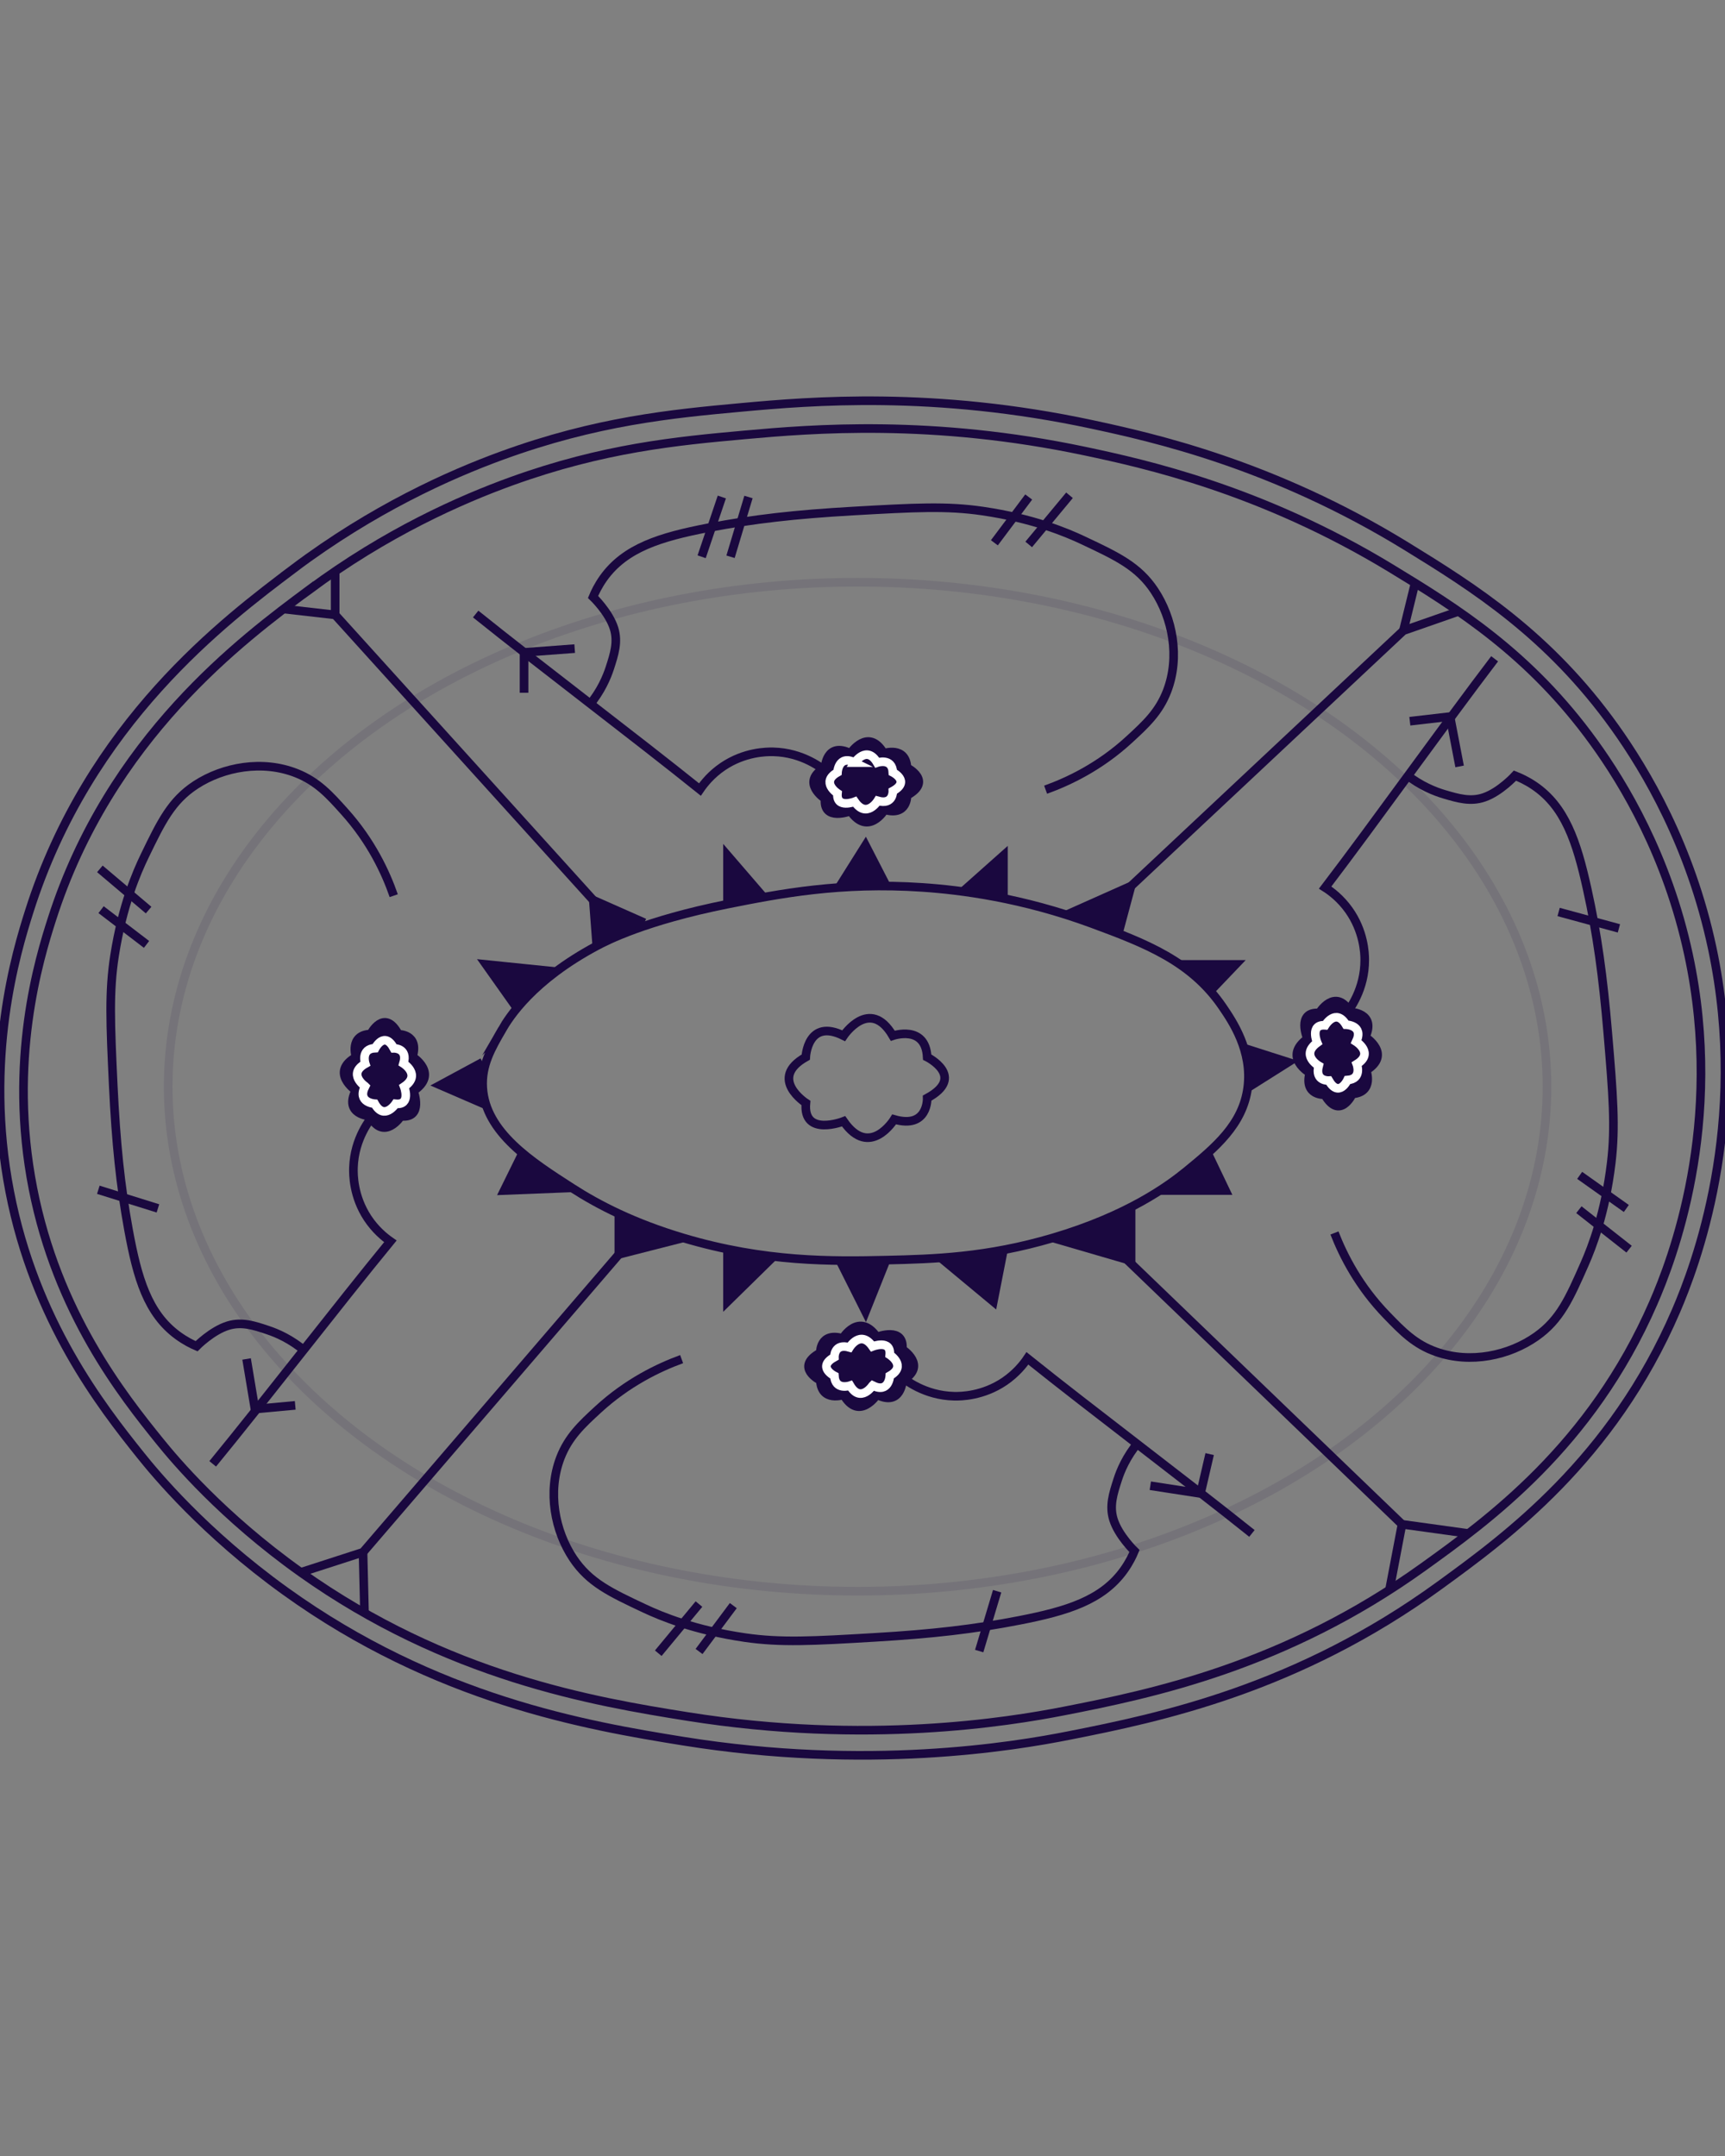 <?xml version="1.0" encoding="UTF-8"?>
<svg id="Layer_4" data-name="Layer 4" xmlns="http://www.w3.org/2000/svg" viewBox="0 0 200 250">
  <rect x="0" y="0" width="200" height="250" fill="#808080" stroke="none"/>
  <defs>
    <style>
      .cls-1 {
        fill: #1a083f;
      }

      .cls-1, .cls-2, .cls-3, .cls-4 {
        stroke-miterlimit: 10;
      }

      .cls-1, .cls-2, .cls-4 {
        stroke: #1a083f;
      }

      .cls-2, .cls-3, .cls-4 {
        fill: none;
      }

      .cls-3 {
        stroke: #fff;
      }

      .cls-4 {
        opacity: .1;
      }
    </style>
  </defs>
  <path class="cls-2" d="m34.02,65.95c9.24-6.94,18.07-10.9,24.19-13.13,10.91-3.98,19.62-4.84,27.74-5.58,8.04-.74,22.41-1.94,40.64,1.97,7.13,1.53,21.01,4.63,36.45,14.12,7.84,4.82,16.51,10.27,24.19,21.01,3.58,5.01,8.76,13.71,11.29,25.61,4.34,20.47-2.02,36.97-4.19,42.03-7.44,17.31-19.75,26.27-27.42,31.85-16.48,11.99-32.42,15.33-42.9,17.4-6.54,1.3-23.46,4.1-44.83.66-11.18-1.8-28.64-4.81-46.12-17.4-9.4-6.77-15.04-13.6-16.77-15.76-4.53-5.66-12.25-15.55-15.16-30.54-2.99-15.41.75-27.75,2.26-32.51,6.93-21.9,22.74-33.79,30.64-39.73Z"/>
  <path class="cls-2" d="m35.82,68.41c8.98-6.67,17.57-10.47,23.52-12.62,10.61-3.83,19.08-4.65,26.97-5.36,7.82-.71,21.79-1.86,39.52,1.89,6.94,1.47,20.43,4.45,35.44,13.57,7.62,4.63,16.06,9.87,23.52,20.19,3.48,4.81,8.52,13.17,10.98,24.61,4.23,19.67-1.96,35.53-4.08,40.39-7.23,16.64-19.21,25.25-26.66,30.61-16.03,11.52-31.53,14.73-41.71,16.72-6.36,1.24-22.81,3.94-43.6.63-10.87-1.73-27.85-4.62-44.85-16.72-9.14-6.51-14.63-13.07-16.31-15.15-4.4-5.44-11.91-14.95-14.74-29.35-2.91-14.8.73-26.67,2.2-31.24,6.73-21.05,22.11-32.47,29.8-38.18Z"/>
  <path class="cls-2" d="m58.22,119.36c.79-1.37,3.5-5.69,10.97-9.68,1.13-.6,5.58-2.92,15.16-4.84,6.01-1.2,13.11-2.58,22.58-1.94,4.46.3,11.56,1.2,19.67,4.19,6.22,2.3,11.53,4.34,15.16,9.68,1.11,1.63,3.47,5.09,2.9,9.35-.56,4.26-3.73,6.92-7.1,9.68-2.09,1.7-6.79,5.17-15.48,7.74-7.68,2.27-13.79,2.45-19.35,2.58-6.19.14-14.03.26-23.54-2.58-5.68-1.7-9.77-3.79-12.9-5.81-4.68-3.01-10-6.42-10.32-11.61-.16-2.59.98-4.57,2.26-6.77Z"/>
  <polyline class="cls-2" points="72.29 108.26 38.86 71.3 38.86 66.25"/>
  <line class="cls-2" x1="32.88" y1="70.62" x2="38.86" y2="71.3"/>
  <polyline class="cls-2" points="126.44 142 162.55 176.75 161.12 184.24"/>
  <polyline class="cls-2" points="126.6 107 162.71 73.13 169.21 70.86"/>
  <line class="cls-2" x1="162.71" y1="73.13" x2="164.09" y2="67.51"/>
  <polyline class="cls-2" points="74.71 142.01 42.09 179.99 34.88 182.32"/>
  <line class="cls-2" x1="42.26" y1="187.03" x2="42.09" y2="179.99"/>
  <path class="cls-2" d="m95.96,89.61c-.65-.56-2.92-2.35-6.31-2.43-.82-.02-3.34.02-5.83,1.7-1.35.91-2.2,1.98-2.67,2.67-7.45-5.99-18.55-14.36-26-20.35"/>
  <path class="cls-2" d="m68.27,81.84c1.42-1.7,2.09-3.34,2.43-4.37.52-1.61.98-3.04.49-4.61-.59-1.88-2.43-3.64-2.43-3.64h0c.22-.54.6-1.33,1.21-2.19,2.52-3.52,6.6-4.76,12.14-5.83,5.22-1.01,10.13-1.56,16.76-1.94,7.21-.41,10.9-.61,15.06,0,5.83.85,9.72,2.48,11.66,3.4,3.95,1.86,6.39,3.01,8.26,5.83,2.1,3.17,2.99,7.69,1.46,11.66-.94,2.43-2.47,3.84-4.37,5.59-3.41,3.14-7.01,4.86-9.71,5.83"/>
  <polyline class="cls-1" points="69.19 109.68 68.79 104.38 74.71 107"/>
  <polyline class="cls-1" points="84.35 104.84 84.35 99.2 88.52 104.04"/>
  <polyline class="cls-1" points="97.39 102.74 100.35 98.03 102.77 102.74"/>
  <polyline class="cls-1" points="111.64 103.38 116.34 99.2 116.34 104.18"/>
  <polyline class="cls-1" points="123.65 106.08 131.14 102.74 129.66 108.26"/>
  <polyline class="cls-1" points="136.79 111.83 143.26 111.83 140.31 114.92"/>
  <polyline class="cls-1" points="144.22 121.53 149.35 123.17 144.66 126.13"/>
  <polyline class="cls-1" points="140.02 133.72 142.09 138.05 134.47 138.05"/>
  <polyline class="cls-1" points="131.14 139.97 131.14 146.19 122.08 143.55"/>
  <polyline class="cls-1" points="116.34 144.94 115.17 150.92 109.08 145.86"/>
  <polyline class="cls-1" points="102.73 146.13 100.35 152.09 97.39 146.19"/>
  <polyline class="cls-1" points="89.67 145.7 84.35 150.92 84.35 144.94"/>
  <polyline class="cls-1" points="79.19 143.55 71.75 145.45 71.75 140.75"/>
  <polyline class="cls-1" points="66.29 137.74 58.45 138.05 60.58 133.72"/>
  <polyline class="cls-1" points="55.95 123.17 51.04 125.82 56.35 128.12"/>
  <polyline class="cls-1" points="59.94 116.9 56.35 111.83 64.47 112.66"/>
  <line class="cls-2" x1="83.69" y1="57.63" x2="81.35" y2="64.56"/>
  <line class="cls-2" x1="86.78" y1="57.63" x2="84.7" y2="64.56"/>
  <path class="cls-2" d="m97.81,120.1s3.04-4.56,5.7,0c0,0,3.8-1.32,3.99,2.48,0,0,4.56,2.27,0,4.75,0,0,.13,3.61-3.83,2.47,0,0-2.82,4.63-5.86.22,0,0-4.75,1.87-4.37-2.12,0,0-4.42-2.84-.02-5.32,0,0,.21-4.57,4.39-2.48Z"/>
  <path class="cls-1" d="m98.61,87.35s2.05-3.08,3.85,0c0,0,2.57-.89,2.7,1.67,0,0,3.08,1.54,0,3.21,0,0,.09,2.44-2.59,1.67,0,0-1.9,3.13-3.96.15,0,0-3.21,1.26-2.95-1.43,0,0-2.98-1.92-.01-3.59,0,0,.14-3.09,2.97-1.67Z"/>
  <line class="cls-2" x1="119.27" y1="57.63" x2="115.29" y2="62.94"/>
  <line class="cls-2" x1="124" y1="57.43" x2="119.27" y2="63.13"/>
  <polyline class="cls-2" points="60.76 80.33 60.76 75.65 66.63 75.21"/>
  <path class="cls-2" d="m104.3,159.48c.65.55,2.92,2.34,6.32,2.42.82.02,3.34-.03,5.83-1.71,1.35-.92,2.2-1.98,2.67-2.68,7.46,5.98,18.58,14.33,26.03,20.3"/>
  <path class="cls-2" d="m132,167.21c-1.42,1.71-2.09,3.34-2.42,4.38-.52,1.61-.98,3.04-.48,4.62.59,1.87,2.43,3.64,2.43,3.64h0c-.22.54-.6,1.33-1.21,2.19-2.51,3.52-6.59,4.77-12.13,5.85-5.22,1.02-10.13,1.58-16.75,1.97-7.21.43-10.9.63-15.06.03-5.84-.85-9.72-2.47-11.66-3.38-3.95-1.86-6.39-3-8.27-5.81-2.11-3.16-3-7.69-1.48-11.66.94-2.43,2.47-3.85,4.36-5.59,3.41-3.14,7.01-4.87,9.7-5.85"/>
  <line class="cls-2" x1="113.53" y1="191.45" x2="115.61" y2="184.51"/>
  <path class="cls-1" d="m101.66,161.74s-2.05,3.09-3.85,0c0,0-2.57.89-2.7-1.67,0,0-3.08-1.53,0-3.21,0,0-.09-2.44,2.59-1.67,0,0,1.9-3.13,3.96-.16,0,0,3.21-1.27,2.96,1.43,0,0,2.99,1.91.02,3.59,0,0-.14,3.09-2.97,1.68Z"/>
  <line class="cls-2" x1="81.05" y1="191.5" x2="85.02" y2="186.18"/>
  <line class="cls-2" x1="76.32" y1="191.7" x2="81.04" y2="186"/>
  <path class="cls-2" d="m155.97,117.68c.54-.67,2.27-2.98,2.26-6.38,0-.82-.11-3.34-1.85-5.78-.95-1.33-2.03-2.15-2.74-2.6,5.79-7.6,13.86-18.93,19.65-26.53"/>
  <path class="cls-2" d="m163.01,89.79c1.74,1.37,3.39,2,4.43,2.31,1.62.48,3.06.9,4.63.36,1.86-.64,3.58-2.52,3.58-2.52h0c.54.21,1.35.57,2.22,1.16,3.58,2.42,4.93,6.47,6.15,11.98,1.15,5.19,1.83,10.09,2.39,16.7.61,7.2.9,10.88.4,15.05-.7,5.86-2.23,9.78-3.09,11.74-1.76,3.99-2.84,6.46-5.61,8.41-3.11,2.19-7.61,3.19-11.61,1.77-2.46-.87-3.91-2.37-5.7-4.22-3.23-3.33-5.04-6.88-6.08-9.56"/>
  <line class="cls-2" x1="187.7" y1="107.65" x2="180.71" y2="105.75"/>
  <path class="cls-1" d="m158.3,120.26s3.14,1.97.1,3.85c0,0,.96,2.54-1.6,2.74,0,0-1.45,3.12-3.21.09,0,0-2.44.15-1.74-2.54,0,0-3.18-1.82-.26-3.95,0,0-1.35-3.18,1.36-2.99,0,0,1.84-3.03,3.59-.11,0,0,3.09.06,1.75,2.92Z"/>
  <line class="cls-2" x1="188.56" y1="140.13" x2="183.15" y2="136.29"/>
  <line class="cls-2" x1="188.88" y1="144.85" x2="183.06" y2="140.27"/>
  <path class="cls-2" d="m43.47,129.1c-.56.65-2.38,2.9-2.49,6.29-.03.82-.01,3.34,1.64,5.85.9,1.36,1.95,2.22,2.64,2.7-6.06,7.39-14.54,18.41-20.6,25.8"/>
  <path class="cls-2" d="m35.42,156.71c-1.69-1.44-3.32-2.13-4.35-2.47-1.6-.54-3.03-1.01-4.61-.53-1.88.57-3.67,2.39-3.67,2.39h0c-.54-.23-1.32-.62-2.17-1.24-3.49-2.55-4.69-6.64-5.71-12.2-.96-5.23-1.46-10.15-1.78-16.78-.34-7.22-.5-10.91.15-15.06.91-5.83,2.58-9.69,3.52-11.62,1.9-3.93,3.08-6.36,5.91-8.2,3.19-2.07,7.72-2.91,11.67-1.34,2.42.96,3.82,2.51,5.54,4.43,3.1,3.44,4.79,7.06,5.73,9.77"/>
  <line class="cls-2" x1="11.4" y1="137.96" x2="18.31" y2="140.12"/>
  <path class="cls-1" d="m41.24,126.43s-3.06-2.09.04-3.85c0,0-.86-2.58,1.7-2.68,0,0,1.57-3.07,3.21.03,0,0,2.44-.06,1.64,2.61,0,0,3.11,1.94.11,3.96,0,0,1.23,3.22-1.46,2.94,0,0-1.95,2.96-3.59-.02,0,0-3.09-.17-1.64-2.98Z"/>
  <line class="cls-2" x1="11.72" y1="105.48" x2="16.99" y2="109.51"/>
  <line class="cls-2" x1="11.58" y1="100.75" x2="17.23" y2="105.53"/>
  <line class="cls-2" x1="162.55" y1="176.75" x2="170.28" y2="177.82"/>
  <path class="cls-3" d="m157.24,120.79s2.12,1.33.07,2.6c0,0,.65,1.72-1.08,1.85,0,0-.98,2.11-2.17.06,0,0-1.65.1-1.17-1.72,0,0-2.15-1.23-.17-2.67,0,0-.91-2.15.92-2.02,0,0,1.24-2.05,2.42-.07,0,0,2.09.04,1.18,1.97Z"/>
  <path class="cls-3" d="m99.1,88.43s1.39-2.08,2.6,0c0,0,1.74-.6,1.82,1.13,0,0,2.08,1.04,0,2.17,0,0,.06,1.65-1.75,1.13,0,0-1.29,2.11-2.67.1,0,0-2.17.85-2-.97,0,0-2.02-1.3,0-2.43,0,0,.1-2.09,2.01-1.13Z"/>
  <path class="cls-3" d="m42.32,125.95s-2.07-1.41.03-2.6c0,0-.58-1.74,1.15-1.81,0,0,1.06-2.07,2.17.02,0,0,1.65-.04,1.11,1.76,0,0,2.1,1.31.08,2.68,0,0,.83,2.18-.99,1.99,0,0-1.32,2-2.43-.01,0,0-2.08-.12-1.11-2.02Z"/>
  <path class="cls-3" d="m101.16,160.67s-1.38,2.08-2.6,0c0,0-1.73.6-1.82-1.13,0,0-2.08-1.03,0-2.17,0,0-.06-1.65,1.75-1.13,0,0,1.28-2.11,2.67-.11,0,0,2.17-.86,2,.97,0,0,2.02,1.29.01,2.43,0,0-.09,2.09-2,1.13Z"/>
  <polyline class="cls-2" points="163.46 83.63 168.12 83.09 169.23 88.87"/>
  <polyline class="cls-2" points="140.25 168.61 139.19 173.18 133.37 172.28"/>
  <polyline class="cls-2" points="34.23 162.96 29.56 163.39 28.59 157.58"/>
  <ellipse class="cls-4" cx="99.43" cy="126.01" rx="79.93" ry="58.5"/>
</svg>